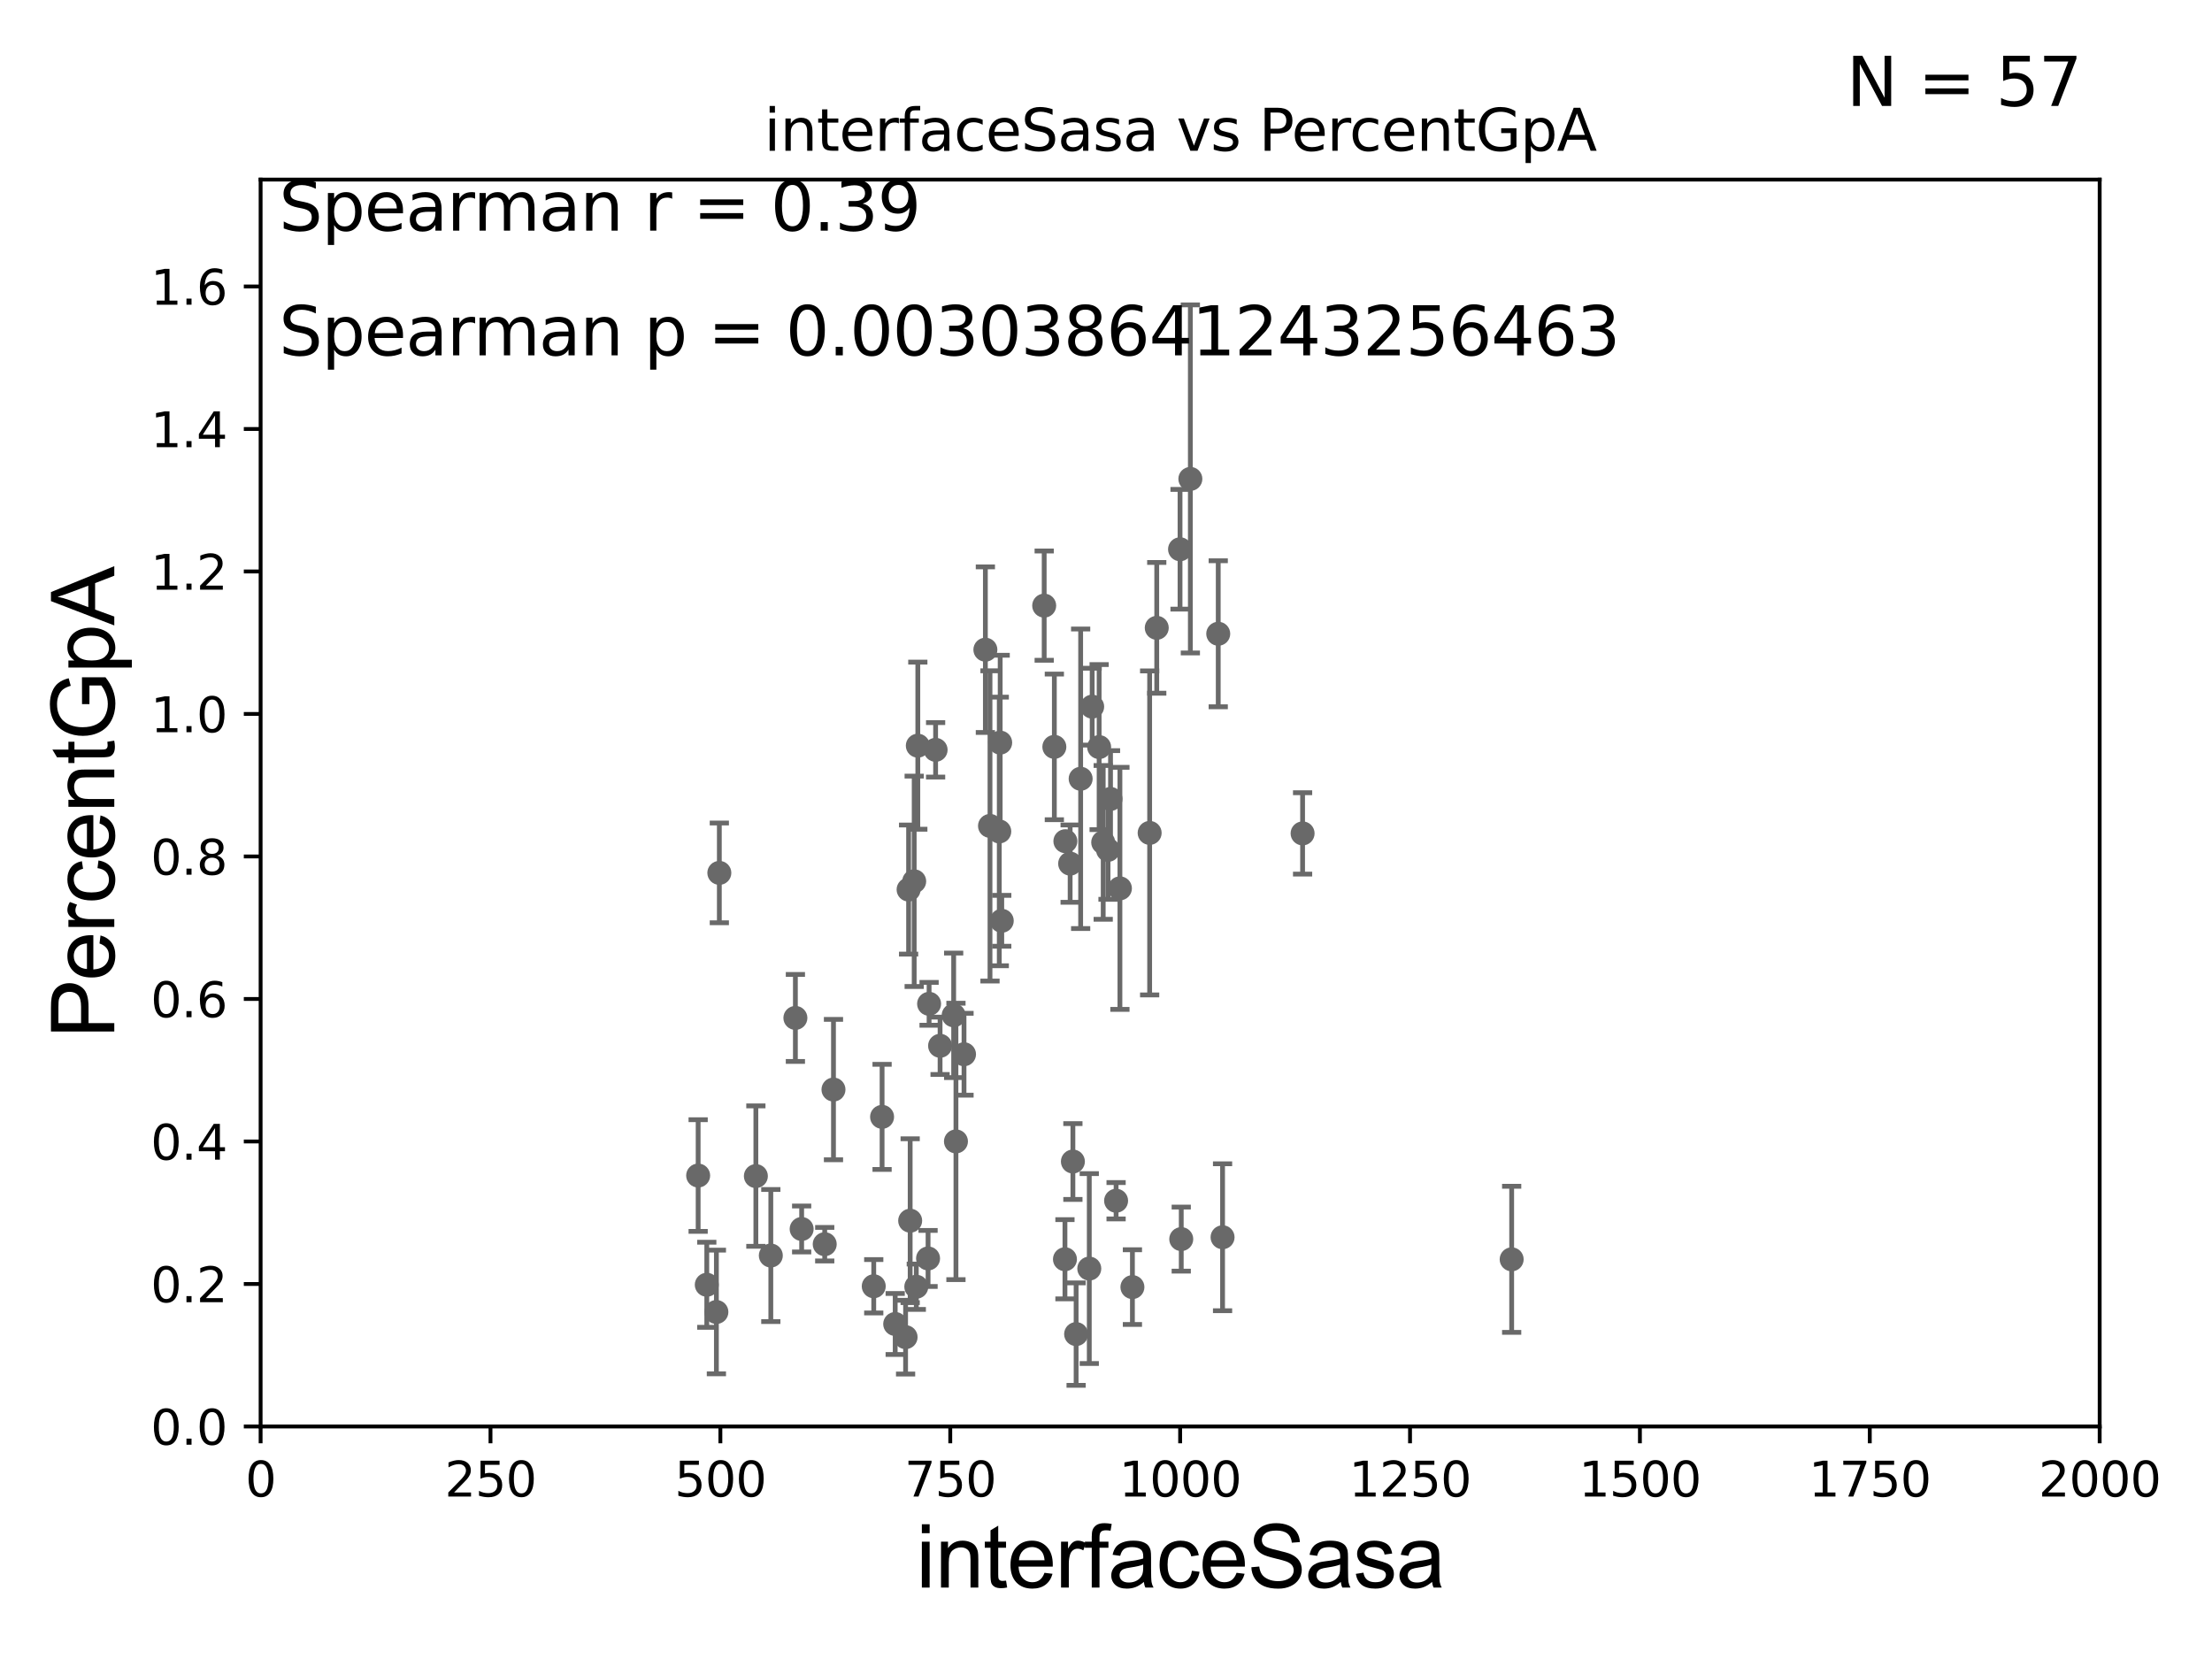 <?xml version="1.0" encoding="utf-8" standalone="no"?>
<!DOCTYPE svg PUBLIC "-//W3C//DTD SVG 1.1//EN"
  "http://www.w3.org/Graphics/SVG/1.1/DTD/svg11.dtd">
<svg xmlns:xlink="http://www.w3.org/1999/xlink" width="460.8pt" height="345.6pt" viewBox="0 0 460.8 345.6" xmlns="http://www.w3.org/2000/svg" version="1.1">
 <defs>
  <style type="text/css">*{stroke-linejoin: round; stroke-linecap: butt}</style>
 </defs>
 <g id="figure_1">
  <g id="patch_1">
   <path d="M 0 345.6 
L 460.8 345.6 
L 460.8 0 
L 0 0 
z
" style="fill: #ffffff"/>
  </g>
  <g id="axes_1">
   <g id="patch_2">
    <path d="M 54.29 297.16 
L 437.4 297.16 
L 437.4 37.411 
L 54.29 37.411 
z
" style="fill: #ffffff"/>
   </g>
   <g id="PathCollection_1">
    <defs>
     <path id="m3a589c5001" d="M 0 1.118 
C 0.297 1.118 0.581 1 0.791 0.791 
C 1 0.581 1.118 0.297 1.118 0 
C 1.118 -0.297 1 -0.581 0.791 -0.791 
C 0.581 -1 0.297 -1.118 0 -1.118 
C -0.297 -1.118 -0.581 -1 -0.791 -0.791 
C -1 -0.581 -1.118 -0.297 -1.118 0 
C -1.118 0.297 -1 0.581 -0.791 0.791 
C -0.581 1 -0.297 1.118 0 1.118 
z
" style="stroke: #696969"/>
    </defs>
    <g clip-path="url(#p19f9d5fcb1)">
     <use xlink:href="#m3a589c5001" x="253.781" y="132.023" style="fill: #696969; stroke: #696969"/>
     <use xlink:href="#m3a589c5001" x="165.695" y="212.051" style="fill: #696969; stroke: #696969"/>
     <use xlink:href="#m3a589c5001" x="205.272" y="135.341" style="fill: #696969; stroke: #696969"/>
     <use xlink:href="#m3a589c5001" x="193.332" y="262.158" style="fill: #696969; stroke: #696969"/>
     <use xlink:href="#m3a589c5001" x="191.198" y="155.338" style="fill: #696969; stroke: #696969"/>
     <use xlink:href="#m3a589c5001" x="171.805" y="259.187" style="fill: #696969; stroke: #696969"/>
     <use xlink:href="#m3a589c5001" x="190.882" y="268.053" style="fill: #696969; stroke: #696969"/>
     <use xlink:href="#m3a589c5001" x="193.547" y="209.115" style="fill: #696969; stroke: #696969"/>
     <use xlink:href="#m3a589c5001" x="182.017" y="267.951" style="fill: #696969; stroke: #696969"/>
     <use xlink:href="#m3a589c5001" x="231.342" y="166.435" style="fill: #696969; stroke: #696969"/>
     <use xlink:href="#m3a589c5001" x="186.486" y="275.812" style="fill: #696969; stroke: #696969"/>
     <use xlink:href="#m3a589c5001" x="189.604" y="254.293" style="fill: #696969; stroke: #696969"/>
     <use xlink:href="#m3a589c5001" x="149.851" y="181.837" style="fill: #696969; stroke: #696969"/>
     <use xlink:href="#m3a589c5001" x="166.999" y="256.02" style="fill: #696969; stroke: #696969"/>
     <use xlink:href="#m3a589c5001" x="149.238" y="273.313" style="fill: #696969; stroke: #696969"/>
     <use xlink:href="#m3a589c5001" x="147.236" y="267.64" style="fill: #696969; stroke: #696969"/>
     <use xlink:href="#m3a589c5001" x="157.462" y="245.001" style="fill: #696969; stroke: #696969"/>
     <use xlink:href="#m3a589c5001" x="160.576" y="261.55" style="fill: #696969; stroke: #696969"/>
     <use xlink:href="#m3a589c5001" x="145.438" y="244.886" style="fill: #696969; stroke: #696969"/>
     <use xlink:href="#m3a589c5001" x="200.822" y="219.62" style="fill: #696969; stroke: #696969"/>
     <use xlink:href="#m3a589c5001" x="226.917" y="264.268" style="fill: #696969; stroke: #696969"/>
     <use xlink:href="#m3a589c5001" x="189.277" y="185.313" style="fill: #696969; stroke: #696969"/>
     <use xlink:href="#m3a589c5001" x="199.142" y="237.778" style="fill: #696969; stroke: #696969"/>
     <use xlink:href="#m3a589c5001" x="208.356" y="154.7" style="fill: #696969; stroke: #696969"/>
     <use xlink:href="#m3a589c5001" x="246.075" y="258.126" style="fill: #696969; stroke: #696969"/>
     <use xlink:href="#m3a589c5001" x="254.683" y="257.742" style="fill: #696969; stroke: #696969"/>
     <use xlink:href="#m3a589c5001" x="229.818" y="175.487" style="fill: #696969; stroke: #696969"/>
     <use xlink:href="#m3a589c5001" x="271.354" y="173.614" style="fill: #696969; stroke: #696969"/>
     <use xlink:href="#m3a589c5001" x="188.651" y="278.551" style="fill: #696969; stroke: #696969"/>
     <use xlink:href="#m3a589c5001" x="232.503" y="250.135" style="fill: #696969; stroke: #696969"/>
     <use xlink:href="#m3a589c5001" x="228.971" y="155.633" style="fill: #696969; stroke: #696969"/>
     <use xlink:href="#m3a589c5001" x="225.119" y="162.23" style="fill: #696969; stroke: #696969"/>
     <use xlink:href="#m3a589c5001" x="247.973" y="99.765" style="fill: #696969; stroke: #696969"/>
     <use xlink:href="#m3a589c5001" x="240.972" y="130.79" style="fill: #696969; stroke: #696969"/>
     <use xlink:href="#m3a589c5001" x="198.665" y="211.513" style="fill: #696969; stroke: #696969"/>
     <use xlink:href="#m3a589c5001" x="233.3" y="185.062" style="fill: #696969; stroke: #696969"/>
     <use xlink:href="#m3a589c5001" x="227.519" y="147.21" style="fill: #696969; stroke: #696969"/>
     <use xlink:href="#m3a589c5001" x="219.64" y="155.588" style="fill: #696969; stroke: #696969"/>
     <use xlink:href="#m3a589c5001" x="245.824" y="114.422" style="fill: #696969; stroke: #696969"/>
     <use xlink:href="#m3a589c5001" x="208.168" y="173.206" style="fill: #696969; stroke: #696969"/>
     <use xlink:href="#m3a589c5001" x="195.836" y="217.86" style="fill: #696969; stroke: #696969"/>
     <use xlink:href="#m3a589c5001" x="221.939" y="175.238" style="fill: #696969; stroke: #696969"/>
     <use xlink:href="#m3a589c5001" x="194.905" y="156.205" style="fill: #696969; stroke: #696969"/>
     <use xlink:href="#m3a589c5001" x="217.524" y="126.165" style="fill: #696969; stroke: #696969"/>
     <use xlink:href="#m3a589c5001" x="224.176" y="277.915" style="fill: #696969; stroke: #696969"/>
     <use xlink:href="#m3a589c5001" x="206.235" y="172.053" style="fill: #696969; stroke: #696969"/>
     <use xlink:href="#m3a589c5001" x="208.683" y="191.818" style="fill: #696969; stroke: #696969"/>
     <use xlink:href="#m3a589c5001" x="239.493" y="173.512" style="fill: #696969; stroke: #696969"/>
     <use xlink:href="#m3a589c5001" x="222.929" y="179.908" style="fill: #696969; stroke: #696969"/>
     <use xlink:href="#m3a589c5001" x="190.443" y="183.593" style="fill: #696969; stroke: #696969"/>
     <use xlink:href="#m3a589c5001" x="230.821" y="177.045" style="fill: #696969; stroke: #696969"/>
     <use xlink:href="#m3a589c5001" x="223.504" y="241.967" style="fill: #696969; stroke: #696969"/>
     <use xlink:href="#m3a589c5001" x="183.754" y="232.664" style="fill: #696969; stroke: #696969"/>
     <use xlink:href="#m3a589c5001" x="221.849" y="262.321" style="fill: #696969; stroke: #696969"/>
     <use xlink:href="#m3a589c5001" x="173.629" y="226.974" style="fill: #696969; stroke: #696969"/>
     <use xlink:href="#m3a589c5001" x="235.903" y="268.127" style="fill: #696969; stroke: #696969"/>
     <use xlink:href="#m3a589c5001" x="314.908" y="262.342" style="fill: #696969; stroke: #696969"/>
    </g>
   </g>
   <g id="matplotlib.axis_1">
    <g id="xtick_1">
     <g id="line2d_1">
      <defs>
       <path id="m9b8d91c605" d="M 0 0 
L 0 3.5 
" style="stroke: #000000; stroke-width: 0.8"/>
      </defs>
      <g>
       <use xlink:href="#m9b8d91c605" x="54.29" y="297.16" style="stroke: #000000; stroke-width: 0.8"/>
      </g>
     </g>
     <g id="text_1">
      <!-- 0 -->
      <g transform="translate(51.109 311.758)scale(0.1 -0.1)">
       <defs>
        <path id="DejaVuSans-30" d="M 2034 4250 
Q 1547 4250 1301 3770 
Q 1056 3291 1056 2328 
Q 1056 1369 1301 889 
Q 1547 409 2034 409 
Q 2525 409 2770 889 
Q 3016 1369 3016 2328 
Q 3016 3291 2770 3770 
Q 2525 4250 2034 4250 
z
M 2034 4750 
Q 2819 4750 3233 4129 
Q 3647 3509 3647 2328 
Q 3647 1150 3233 529 
Q 2819 -91 2034 -91 
Q 1250 -91 836 529 
Q 422 1150 422 2328 
Q 422 3509 836 4129 
Q 1250 4750 2034 4750 
z
" transform="scale(0.016)"/>
       </defs>
       <use xlink:href="#DejaVuSans-30"/>
      </g>
     </g>
    </g>
    <g id="xtick_2">
     <g id="line2d_2">
      <g>
       <use xlink:href="#m9b8d91c605" x="102.179" y="297.16" style="stroke: #000000; stroke-width: 0.8"/>
      </g>
     </g>
     <g id="text_2">
      <!-- 250 -->
      <g transform="translate(92.635 311.758)scale(0.1 -0.1)">
       <defs>
        <path id="DejaVuSans-32" d="M 1228 531 
L 3431 531 
L 3431 0 
L 469 0 
L 469 531 
Q 828 903 1448 1529 
Q 2069 2156 2228 2338 
Q 2531 2678 2651 2914 
Q 2772 3150 2772 3378 
Q 2772 3750 2511 3984 
Q 2250 4219 1831 4219 
Q 1534 4219 1204 4116 
Q 875 4013 500 3803 
L 500 4441 
Q 881 4594 1212 4672 
Q 1544 4750 1819 4750 
Q 2544 4750 2975 4387 
Q 3406 4025 3406 3419 
Q 3406 3131 3298 2873 
Q 3191 2616 2906 2266 
Q 2828 2175 2409 1742 
Q 1991 1309 1228 531 
z
" transform="scale(0.016)"/>
        <path id="DejaVuSans-35" d="M 691 4666 
L 3169 4666 
L 3169 4134 
L 1269 4134 
L 1269 2991 
Q 1406 3038 1543 3061 
Q 1681 3084 1819 3084 
Q 2600 3084 3056 2656 
Q 3513 2228 3513 1497 
Q 3513 744 3044 326 
Q 2575 -91 1722 -91 
Q 1428 -91 1123 -41 
Q 819 9 494 109 
L 494 744 
Q 775 591 1075 516 
Q 1375 441 1709 441 
Q 2250 441 2565 725 
Q 2881 1009 2881 1497 
Q 2881 1984 2565 2268 
Q 2250 2553 1709 2553 
Q 1456 2553 1204 2497 
Q 953 2441 691 2322 
L 691 4666 
z
" transform="scale(0.016)"/>
       </defs>
       <use xlink:href="#DejaVuSans-32"/>
       <use xlink:href="#DejaVuSans-35" x="63.623"/>
       <use xlink:href="#DejaVuSans-30" x="127.246"/>
      </g>
     </g>
    </g>
    <g id="xtick_3">
     <g id="line2d_3">
      <g>
       <use xlink:href="#m9b8d91c605" x="150.067" y="297.16" style="stroke: #000000; stroke-width: 0.8"/>
      </g>
     </g>
     <g id="text_3">
      <!-- 500 -->
      <g transform="translate(140.524 311.758)scale(0.1 -0.1)">
       <use xlink:href="#DejaVuSans-35"/>
       <use xlink:href="#DejaVuSans-30" x="63.623"/>
       <use xlink:href="#DejaVuSans-30" x="127.246"/>
      </g>
     </g>
    </g>
    <g id="xtick_4">
     <g id="line2d_4">
      <g>
       <use xlink:href="#m9b8d91c605" x="197.956" y="297.16" style="stroke: #000000; stroke-width: 0.8"/>
      </g>
     </g>
     <g id="text_4">
      <!-- 750 -->
      <g transform="translate(188.412 311.758)scale(0.1 -0.1)">
       <defs>
        <path id="DejaVuSans-37" d="M 525 4666 
L 3525 4666 
L 3525 4397 
L 1831 0 
L 1172 0 
L 2766 4134 
L 525 4134 
L 525 4666 
z
" transform="scale(0.016)"/>
       </defs>
       <use xlink:href="#DejaVuSans-37"/>
       <use xlink:href="#DejaVuSans-35" x="63.623"/>
       <use xlink:href="#DejaVuSans-30" x="127.246"/>
      </g>
     </g>
    </g>
    <g id="xtick_5">
     <g id="line2d_5">
      <g>
       <use xlink:href="#m9b8d91c605" x="245.845" y="297.16" style="stroke: #000000; stroke-width: 0.8"/>
      </g>
     </g>
     <g id="text_5">
      <!-- 1000 -->
      <g transform="translate(233.12 311.758)scale(0.1 -0.1)">
       <defs>
        <path id="DejaVuSans-31" d="M 794 531 
L 1825 531 
L 1825 4091 
L 703 3866 
L 703 4441 
L 1819 4666 
L 2450 4666 
L 2450 531 
L 3481 531 
L 3481 0 
L 794 0 
L 794 531 
z
" transform="scale(0.016)"/>
       </defs>
       <use xlink:href="#DejaVuSans-31"/>
       <use xlink:href="#DejaVuSans-30" x="63.623"/>
       <use xlink:href="#DejaVuSans-30" x="127.246"/>
       <use xlink:href="#DejaVuSans-30" x="190.869"/>
      </g>
     </g>
    </g>
    <g id="xtick_6">
     <g id="line2d_6">
      <g>
       <use xlink:href="#m9b8d91c605" x="293.734" y="297.16" style="stroke: #000000; stroke-width: 0.8"/>
      </g>
     </g>
     <g id="text_6">
      <!-- 1250 -->
      <g transform="translate(281.009 311.758)scale(0.1 -0.1)">
       <use xlink:href="#DejaVuSans-31"/>
       <use xlink:href="#DejaVuSans-32" x="63.623"/>
       <use xlink:href="#DejaVuSans-35" x="127.246"/>
       <use xlink:href="#DejaVuSans-30" x="190.869"/>
      </g>
     </g>
    </g>
    <g id="xtick_7">
     <g id="line2d_7">
      <g>
       <use xlink:href="#m9b8d91c605" x="341.623" y="297.16" style="stroke: #000000; stroke-width: 0.8"/>
      </g>
     </g>
     <g id="text_7">
      <!-- 1500 -->
      <g transform="translate(328.897 311.758)scale(0.1 -0.1)">
       <use xlink:href="#DejaVuSans-31"/>
       <use xlink:href="#DejaVuSans-35" x="63.623"/>
       <use xlink:href="#DejaVuSans-30" x="127.246"/>
       <use xlink:href="#DejaVuSans-30" x="190.869"/>
      </g>
     </g>
    </g>
    <g id="xtick_8">
     <g id="line2d_8">
      <g>
       <use xlink:href="#m9b8d91c605" x="389.511" y="297.16" style="stroke: #000000; stroke-width: 0.8"/>
      </g>
     </g>
     <g id="text_8">
      <!-- 1750 -->
      <g transform="translate(376.786 311.758)scale(0.1 -0.1)">
       <use xlink:href="#DejaVuSans-31"/>
       <use xlink:href="#DejaVuSans-37" x="63.623"/>
       <use xlink:href="#DejaVuSans-35" x="127.246"/>
       <use xlink:href="#DejaVuSans-30" x="190.869"/>
      </g>
     </g>
    </g>
    <g id="xtick_9">
     <g id="line2d_9">
      <g>
       <use xlink:href="#m9b8d91c605" x="437.4" y="297.16" style="stroke: #000000; stroke-width: 0.8"/>
      </g>
     </g>
     <g id="text_9">
      <!-- 2000 -->
      <g transform="translate(424.675 311.758)scale(0.1 -0.1)">
       <use xlink:href="#DejaVuSans-32"/>
       <use xlink:href="#DejaVuSans-30" x="63.623"/>
       <use xlink:href="#DejaVuSans-30" x="127.246"/>
       <use xlink:href="#DejaVuSans-30" x="190.869"/>
      </g>
     </g>
    </g>
    <g id="text_10">
     <!-- interfaceSasa -->
     <g transform="translate(190.816 330.722)scale(0.18 -0.18)">
      <defs>
       <path id="ArialMT-69" d="M 425 3934 
L 425 4581 
L 988 4581 
L 988 3934 
L 425 3934 
z
M 425 0 
L 425 3319 
L 988 3319 
L 988 0 
L 425 0 
z
" transform="scale(0.016)"/>
       <path id="ArialMT-6e" d="M 422 0 
L 422 3319 
L 928 3319 
L 928 2847 
Q 1294 3394 1984 3394 
Q 2284 3394 2536 3286 
Q 2788 3178 2913 3003 
Q 3038 2828 3088 2588 
Q 3119 2431 3119 2041 
L 3119 0 
L 2556 0 
L 2556 2019 
Q 2556 2363 2490 2533 
Q 2425 2703 2258 2804 
Q 2091 2906 1866 2906 
Q 1506 2906 1245 2678 
Q 984 2450 984 1813 
L 984 0 
L 422 0 
z
" transform="scale(0.016)"/>
       <path id="ArialMT-74" d="M 1650 503 
L 1731 6 
Q 1494 -44 1306 -44 
Q 1000 -44 831 53 
Q 663 150 594 308 
Q 525 466 525 972 
L 525 2881 
L 113 2881 
L 113 3319 
L 525 3319 
L 525 4141 
L 1084 4478 
L 1084 3319 
L 1650 3319 
L 1650 2881 
L 1084 2881 
L 1084 941 
Q 1084 700 1114 631 
Q 1144 563 1211 522 
Q 1278 481 1403 481 
Q 1497 481 1650 503 
z
" transform="scale(0.016)"/>
       <path id="ArialMT-65" d="M 2694 1069 
L 3275 997 
Q 3138 488 2766 206 
Q 2394 -75 1816 -75 
Q 1088 -75 661 373 
Q 234 822 234 1631 
Q 234 2469 665 2931 
Q 1097 3394 1784 3394 
Q 2450 3394 2872 2941 
Q 3294 2488 3294 1666 
Q 3294 1616 3291 1516 
L 816 1516 
Q 847 969 1125 678 
Q 1403 388 1819 388 
Q 2128 388 2347 550 
Q 2566 713 2694 1069 
z
M 847 1978 
L 2700 1978 
Q 2663 2397 2488 2606 
Q 2219 2931 1791 2931 
Q 1403 2931 1139 2672 
Q 875 2413 847 1978 
z
" transform="scale(0.016)"/>
       <path id="ArialMT-72" d="M 416 0 
L 416 3319 
L 922 3319 
L 922 2816 
Q 1116 3169 1280 3281 
Q 1444 3394 1641 3394 
Q 1925 3394 2219 3213 
L 2025 2691 
Q 1819 2813 1613 2813 
Q 1428 2813 1281 2702 
Q 1134 2591 1072 2394 
Q 978 2094 978 1738 
L 978 0 
L 416 0 
z
" transform="scale(0.016)"/>
       <path id="ArialMT-66" d="M 556 0 
L 556 2881 
L 59 2881 
L 59 3319 
L 556 3319 
L 556 3672 
Q 556 4006 616 4169 
Q 697 4388 901 4523 
Q 1106 4659 1475 4659 
Q 1713 4659 2000 4603 
L 1916 4113 
Q 1741 4144 1584 4144 
Q 1328 4144 1222 4034 
Q 1116 3925 1116 3625 
L 1116 3319 
L 1763 3319 
L 1763 2881 
L 1116 2881 
L 1116 0 
L 556 0 
z
" transform="scale(0.016)"/>
       <path id="ArialMT-61" d="M 2588 409 
Q 2275 144 1986 34 
Q 1697 -75 1366 -75 
Q 819 -75 525 192 
Q 231 459 231 875 
Q 231 1119 342 1320 
Q 453 1522 633 1644 
Q 813 1766 1038 1828 
Q 1203 1872 1538 1913 
Q 2219 1994 2541 2106 
Q 2544 2222 2544 2253 
Q 2544 2597 2384 2738 
Q 2169 2928 1744 2928 
Q 1347 2928 1158 2789 
Q 969 2650 878 2297 
L 328 2372 
Q 403 2725 575 2942 
Q 747 3159 1072 3276 
Q 1397 3394 1825 3394 
Q 2250 3394 2515 3294 
Q 2781 3194 2906 3042 
Q 3031 2891 3081 2659 
Q 3109 2516 3109 2141 
L 3109 1391 
Q 3109 606 3145 398 
Q 3181 191 3288 0 
L 2700 0 
Q 2613 175 2588 409 
z
M 2541 1666 
Q 2234 1541 1622 1453 
Q 1275 1403 1131 1340 
Q 988 1278 909 1158 
Q 831 1038 831 891 
Q 831 666 1001 516 
Q 1172 366 1500 366 
Q 1825 366 2078 508 
Q 2331 650 2450 897 
Q 2541 1088 2541 1459 
L 2541 1666 
z
" transform="scale(0.016)"/>
       <path id="ArialMT-63" d="M 2588 1216 
L 3141 1144 
Q 3050 572 2676 248 
Q 2303 -75 1759 -75 
Q 1078 -75 664 370 
Q 250 816 250 1647 
Q 250 2184 428 2587 
Q 606 2991 970 3192 
Q 1334 3394 1763 3394 
Q 2303 3394 2647 3120 
Q 2991 2847 3088 2344 
L 2541 2259 
Q 2463 2594 2264 2762 
Q 2066 2931 1784 2931 
Q 1359 2931 1093 2626 
Q 828 2322 828 1663 
Q 828 994 1084 691 
Q 1341 388 1753 388 
Q 2084 388 2306 591 
Q 2528 794 2588 1216 
z
" transform="scale(0.016)"/>
       <path id="ArialMT-53" d="M 288 1472 
L 859 1522 
Q 900 1178 1048 958 
Q 1197 738 1509 602 
Q 1822 466 2213 466 
Q 2559 466 2825 569 
Q 3091 672 3220 851 
Q 3350 1031 3350 1244 
Q 3350 1459 3225 1620 
Q 3100 1781 2813 1891 
Q 2628 1963 1997 2114 
Q 1366 2266 1113 2400 
Q 784 2572 623 2826 
Q 463 3081 463 3397 
Q 463 3744 659 4045 
Q 856 4347 1234 4503 
Q 1613 4659 2075 4659 
Q 2584 4659 2973 4495 
Q 3363 4331 3572 4012 
Q 3781 3694 3797 3291 
L 3216 3247 
Q 3169 3681 2898 3903 
Q 2628 4125 2100 4125 
Q 1550 4125 1298 3923 
Q 1047 3722 1047 3438 
Q 1047 3191 1225 3031 
Q 1400 2872 2139 2705 
Q 2878 2538 3153 2413 
Q 3553 2228 3743 1945 
Q 3934 1663 3934 1294 
Q 3934 928 3725 604 
Q 3516 281 3123 101 
Q 2731 -78 2241 -78 
Q 1619 -78 1198 103 
Q 778 284 539 648 
Q 300 1013 288 1472 
z
" transform="scale(0.016)"/>
       <path id="ArialMT-73" d="M 197 991 
L 753 1078 
Q 800 744 1014 566 
Q 1228 388 1613 388 
Q 2000 388 2187 545 
Q 2375 703 2375 916 
Q 2375 1106 2209 1216 
Q 2094 1291 1634 1406 
Q 1016 1563 777 1677 
Q 538 1791 414 1992 
Q 291 2194 291 2438 
Q 291 2659 392 2848 
Q 494 3038 669 3163 
Q 800 3259 1026 3326 
Q 1253 3394 1513 3394 
Q 1903 3394 2198 3281 
Q 2494 3169 2634 2976 
Q 2775 2784 2828 2463 
L 2278 2388 
Q 2241 2644 2061 2787 
Q 1881 2931 1553 2931 
Q 1166 2931 1000 2803 
Q 834 2675 834 2503 
Q 834 2394 903 2306 
Q 972 2216 1119 2156 
Q 1203 2125 1616 2013 
Q 2213 1853 2448 1751 
Q 2684 1650 2818 1456 
Q 2953 1263 2953 975 
Q 2953 694 2789 445 
Q 2625 197 2315 61 
Q 2006 -75 1616 -75 
Q 969 -75 630 194 
Q 291 463 197 991 
z
" transform="scale(0.016)"/>
      </defs>
      <use xlink:href="#ArialMT-69"/>
      <use xlink:href="#ArialMT-6e" x="22.217"/>
      <use xlink:href="#ArialMT-74" x="77.832"/>
      <use xlink:href="#ArialMT-65" x="105.615"/>
      <use xlink:href="#ArialMT-72" x="161.23"/>
      <use xlink:href="#ArialMT-66" x="194.531"/>
      <use xlink:href="#ArialMT-61" x="222.314"/>
      <use xlink:href="#ArialMT-63" x="277.93"/>
      <use xlink:href="#ArialMT-65" x="327.93"/>
      <use xlink:href="#ArialMT-53" x="383.545"/>
      <use xlink:href="#ArialMT-61" x="450.244"/>
      <use xlink:href="#ArialMT-73" x="505.859"/>
      <use xlink:href="#ArialMT-61" x="555.859"/>
     </g>
    </g>
   </g>
   <g id="matplotlib.axis_2">
    <g id="ytick_1">
     <g id="line2d_10">
      <defs>
       <path id="m90dfa5dc9b" d="M 0 0 
L -3.5 0 
" style="stroke: #000000; stroke-width: 0.8"/>
      </defs>
      <g>
       <use xlink:href="#m90dfa5dc9b" x="54.29" y="297.16" style="stroke: #000000; stroke-width: 0.8"/>
      </g>
     </g>
     <g id="text_11">
      <!-- 0.0 -->
      <g transform="translate(31.387 300.959)scale(0.1 -0.1)">
       <defs>
        <path id="DejaVuSans-2e" d="M 684 794 
L 1344 794 
L 1344 0 
L 684 0 
L 684 794 
z
" transform="scale(0.016)"/>
       </defs>
       <use xlink:href="#DejaVuSans-30"/>
       <use xlink:href="#DejaVuSans-2e" x="63.623"/>
       <use xlink:href="#DejaVuSans-30" x="95.41"/>
      </g>
     </g>
    </g>
    <g id="ytick_2">
     <g id="line2d_11">
      <g>
       <use xlink:href="#m90dfa5dc9b" x="54.29" y="267.474" style="stroke: #000000; stroke-width: 0.8"/>
      </g>
     </g>
     <g id="text_12">
      <!-- 0.2 -->
      <g transform="translate(31.387 271.274)scale(0.1 -0.1)">
       <use xlink:href="#DejaVuSans-30"/>
       <use xlink:href="#DejaVuSans-2e" x="63.623"/>
       <use xlink:href="#DejaVuSans-32" x="95.41"/>
      </g>
     </g>
    </g>
    <g id="ytick_3">
     <g id="line2d_12">
      <g>
       <use xlink:href="#m90dfa5dc9b" x="54.29" y="237.789" style="stroke: #000000; stroke-width: 0.8"/>
      </g>
     </g>
     <g id="text_13">
      <!-- 0.4 -->
      <g transform="translate(31.387 241.588)scale(0.1 -0.1)">
       <defs>
        <path id="DejaVuSans-34" d="M 2419 4116 
L 825 1625 
L 2419 1625 
L 2419 4116 
z
M 2253 4666 
L 3047 4666 
L 3047 1625 
L 3713 1625 
L 3713 1100 
L 3047 1100 
L 3047 0 
L 2419 0 
L 2419 1100 
L 313 1100 
L 313 1709 
L 2253 4666 
z
" transform="scale(0.016)"/>
       </defs>
       <use xlink:href="#DejaVuSans-30"/>
       <use xlink:href="#DejaVuSans-2e" x="63.623"/>
       <use xlink:href="#DejaVuSans-34" x="95.41"/>
      </g>
     </g>
    </g>
    <g id="ytick_4">
     <g id="line2d_13">
      <g>
       <use xlink:href="#m90dfa5dc9b" x="54.29" y="208.103" style="stroke: #000000; stroke-width: 0.8"/>
      </g>
     </g>
     <g id="text_14">
      <!-- 0.6 -->
      <g transform="translate(31.387 211.902)scale(0.1 -0.1)">
       <defs>
        <path id="DejaVuSans-36" d="M 2113 2584 
Q 1688 2584 1439 2293 
Q 1191 2003 1191 1497 
Q 1191 994 1439 701 
Q 1688 409 2113 409 
Q 2538 409 2786 701 
Q 3034 994 3034 1497 
Q 3034 2003 2786 2293 
Q 2538 2584 2113 2584 
z
M 3366 4563 
L 3366 3988 
Q 3128 4100 2886 4159 
Q 2644 4219 2406 4219 
Q 1781 4219 1451 3797 
Q 1122 3375 1075 2522 
Q 1259 2794 1537 2939 
Q 1816 3084 2150 3084 
Q 2853 3084 3261 2657 
Q 3669 2231 3669 1497 
Q 3669 778 3244 343 
Q 2819 -91 2113 -91 
Q 1303 -91 875 529 
Q 447 1150 447 2328 
Q 447 3434 972 4092 
Q 1497 4750 2381 4750 
Q 2619 4750 2861 4703 
Q 3103 4656 3366 4563 
z
" transform="scale(0.016)"/>
       </defs>
       <use xlink:href="#DejaVuSans-30"/>
       <use xlink:href="#DejaVuSans-2e" x="63.623"/>
       <use xlink:href="#DejaVuSans-36" x="95.41"/>
      </g>
     </g>
    </g>
    <g id="ytick_5">
     <g id="line2d_14">
      <g>
       <use xlink:href="#m90dfa5dc9b" x="54.29" y="178.418" style="stroke: #000000; stroke-width: 0.8"/>
      </g>
     </g>
     <g id="text_15">
      <!-- 0.8 -->
      <g transform="translate(31.387 182.217)scale(0.1 -0.1)">
       <defs>
        <path id="DejaVuSans-38" d="M 2034 2216 
Q 1584 2216 1326 1975 
Q 1069 1734 1069 1313 
Q 1069 891 1326 650 
Q 1584 409 2034 409 
Q 2484 409 2743 651 
Q 3003 894 3003 1313 
Q 3003 1734 2745 1975 
Q 2488 2216 2034 2216 
z
M 1403 2484 
Q 997 2584 770 2862 
Q 544 3141 544 3541 
Q 544 4100 942 4425 
Q 1341 4750 2034 4750 
Q 2731 4750 3128 4425 
Q 3525 4100 3525 3541 
Q 3525 3141 3298 2862 
Q 3072 2584 2669 2484 
Q 3125 2378 3379 2068 
Q 3634 1759 3634 1313 
Q 3634 634 3220 271 
Q 2806 -91 2034 -91 
Q 1263 -91 848 271 
Q 434 634 434 1313 
Q 434 1759 690 2068 
Q 947 2378 1403 2484 
z
M 1172 3481 
Q 1172 3119 1398 2916 
Q 1625 2713 2034 2713 
Q 2441 2713 2670 2916 
Q 2900 3119 2900 3481 
Q 2900 3844 2670 4047 
Q 2441 4250 2034 4250 
Q 1625 4250 1398 4047 
Q 1172 3844 1172 3481 
z
" transform="scale(0.016)"/>
       </defs>
       <use xlink:href="#DejaVuSans-30"/>
       <use xlink:href="#DejaVuSans-2e" x="63.623"/>
       <use xlink:href="#DejaVuSans-38" x="95.41"/>
      </g>
     </g>
    </g>
    <g id="ytick_6">
     <g id="line2d_15">
      <g>
       <use xlink:href="#m90dfa5dc9b" x="54.29" y="148.732" style="stroke: #000000; stroke-width: 0.8"/>
      </g>
     </g>
     <g id="text_16">
      <!-- 1.0 -->
      <g transform="translate(31.387 152.531)scale(0.1 -0.1)">
       <use xlink:href="#DejaVuSans-31"/>
       <use xlink:href="#DejaVuSans-2e" x="63.623"/>
       <use xlink:href="#DejaVuSans-30" x="95.41"/>
      </g>
     </g>
    </g>
    <g id="ytick_7">
     <g id="line2d_16">
      <g>
       <use xlink:href="#m90dfa5dc9b" x="54.29" y="119.047" style="stroke: #000000; stroke-width: 0.8"/>
      </g>
     </g>
     <g id="text_17">
      <!-- 1.2 -->
      <g transform="translate(31.387 122.846)scale(0.1 -0.1)">
       <use xlink:href="#DejaVuSans-31"/>
       <use xlink:href="#DejaVuSans-2e" x="63.623"/>
       <use xlink:href="#DejaVuSans-32" x="95.41"/>
      </g>
     </g>
    </g>
    <g id="ytick_8">
     <g id="line2d_17">
      <g>
       <use xlink:href="#m90dfa5dc9b" x="54.29" y="89.361" style="stroke: #000000; stroke-width: 0.8"/>
      </g>
     </g>
     <g id="text_18">
      <!-- 1.4 -->
      <g transform="translate(31.387 93.16)scale(0.1 -0.1)">
       <use xlink:href="#DejaVuSans-31"/>
       <use xlink:href="#DejaVuSans-2e" x="63.623"/>
       <use xlink:href="#DejaVuSans-34" x="95.41"/>
      </g>
     </g>
    </g>
    <g id="ytick_9">
     <g id="line2d_18">
      <g>
       <use xlink:href="#m90dfa5dc9b" x="54.29" y="59.675" style="stroke: #000000; stroke-width: 0.8"/>
      </g>
     </g>
     <g id="text_19">
      <!-- 1.6 -->
      <g transform="translate(31.387 63.475)scale(0.1 -0.1)">
       <use xlink:href="#DejaVuSans-31"/>
       <use xlink:href="#DejaVuSans-2e" x="63.623"/>
       <use xlink:href="#DejaVuSans-36" x="95.41"/>
      </g>
     </g>
    </g>
    <g id="text_20">
     <!-- PercentGpA -->
     <g transform="translate(23.809 216.309)rotate(-90)scale(0.18 -0.18)">
      <defs>
       <path id="ArialMT-50" d="M 494 0 
L 494 4581 
L 2222 4581 
Q 2678 4581 2919 4538 
Q 3256 4481 3484 4323 
Q 3713 4166 3852 3881 
Q 3991 3597 3991 3256 
Q 3991 2672 3619 2267 
Q 3247 1863 2275 1863 
L 1100 1863 
L 1100 0 
L 494 0 
z
M 1100 2403 
L 2284 2403 
Q 2872 2403 3119 2622 
Q 3366 2841 3366 3238 
Q 3366 3525 3220 3729 
Q 3075 3934 2838 4000 
Q 2684 4041 2272 4041 
L 1100 4041 
L 1100 2403 
z
" transform="scale(0.016)"/>
       <path id="ArialMT-47" d="M 2638 1797 
L 2638 2334 
L 4578 2338 
L 4578 638 
Q 4131 281 3656 101 
Q 3181 -78 2681 -78 
Q 2006 -78 1454 211 
Q 903 500 622 1047 
Q 341 1594 341 2269 
Q 341 2938 620 3517 
Q 900 4097 1425 4378 
Q 1950 4659 2634 4659 
Q 3131 4659 3532 4498 
Q 3934 4338 4162 4050 
Q 4391 3763 4509 3300 
L 3963 3150 
Q 3859 3500 3706 3700 
Q 3553 3900 3268 4020 
Q 2984 4141 2638 4141 
Q 2222 4141 1919 4014 
Q 1616 3888 1430 3681 
Q 1244 3475 1141 3228 
Q 966 2803 966 2306 
Q 966 1694 1177 1281 
Q 1388 869 1791 669 
Q 2194 469 2647 469 
Q 3041 469 3416 620 
Q 3791 772 3984 944 
L 3984 1797 
L 2638 1797 
z
" transform="scale(0.016)"/>
       <path id="ArialMT-70" d="M 422 -1272 
L 422 3319 
L 934 3319 
L 934 2888 
Q 1116 3141 1344 3267 
Q 1572 3394 1897 3394 
Q 2322 3394 2647 3175 
Q 2972 2956 3137 2557 
Q 3303 2159 3303 1684 
Q 3303 1175 3120 767 
Q 2938 359 2589 142 
Q 2241 -75 1856 -75 
Q 1575 -75 1351 44 
Q 1128 163 984 344 
L 984 -1272 
L 422 -1272 
z
M 931 1641 
Q 931 1000 1190 694 
Q 1450 388 1819 388 
Q 2194 388 2461 705 
Q 2728 1022 2728 1688 
Q 2728 2322 2467 2637 
Q 2206 2953 1844 2953 
Q 1484 2953 1207 2617 
Q 931 2281 931 1641 
z
" transform="scale(0.016)"/>
       <path id="ArialMT-41" d="M -9 0 
L 1750 4581 
L 2403 4581 
L 4278 0 
L 3588 0 
L 3053 1388 
L 1138 1388 
L 634 0 
L -9 0 
z
M 1313 1881 
L 2866 1881 
L 2388 3150 
Q 2169 3728 2063 4100 
Q 1975 3659 1816 3225 
L 1313 1881 
z
" transform="scale(0.016)"/>
      </defs>
      <use xlink:href="#ArialMT-50"/>
      <use xlink:href="#ArialMT-65" x="66.699"/>
      <use xlink:href="#ArialMT-72" x="122.314"/>
      <use xlink:href="#ArialMT-63" x="155.615"/>
      <use xlink:href="#ArialMT-65" x="205.615"/>
      <use xlink:href="#ArialMT-6e" x="261.23"/>
      <use xlink:href="#ArialMT-74" x="316.846"/>
      <use xlink:href="#ArialMT-47" x="344.629"/>
      <use xlink:href="#ArialMT-70" x="422.412"/>
      <use xlink:href="#ArialMT-41" x="478.027"/>
     </g>
    </g>
   </g>
   <g id="LineCollection_1">
    <path d="M 253.781 147.234 
L 253.781 116.812 
" clip-path="url(#p19f9d5fcb1)" style="fill: none; stroke: #696969"/>
    <path d="M 165.695 221.113 
L 165.695 202.988 
" clip-path="url(#p19f9d5fcb1)" style="fill: none; stroke: #696969"/>
    <path d="M 205.272 152.589 
L 205.272 118.093 
" clip-path="url(#p19f9d5fcb1)" style="fill: none; stroke: #696969"/>
    <path d="M 193.332 267.999 
L 193.332 256.318 
" clip-path="url(#p19f9d5fcb1)" style="fill: none; stroke: #696969"/>
    <path d="M 191.198 172.743 
L 191.198 137.932 
" clip-path="url(#p19f9d5fcb1)" style="fill: none; stroke: #696969"/>
    <path d="M 171.805 262.68 
L 171.805 255.694 
" clip-path="url(#p19f9d5fcb1)" style="fill: none; stroke: #696969"/>
    <path d="M 190.882 272.778 
L 190.882 263.328 
" clip-path="url(#p19f9d5fcb1)" style="fill: none; stroke: #696969"/>
    <path d="M 193.547 213.579 
L 193.547 204.65 
" clip-path="url(#p19f9d5fcb1)" style="fill: none; stroke: #696969"/>
    <path d="M 182.017 273.513 
L 182.017 262.389 
" clip-path="url(#p19f9d5fcb1)" style="fill: none; stroke: #696969"/>
    <path d="M 231.342 176.498 
L 231.342 156.372 
" clip-path="url(#p19f9d5fcb1)" style="fill: none; stroke: #696969"/>
    <path d="M 186.486 282.163 
L 186.486 269.461 
" clip-path="url(#p19f9d5fcb1)" style="fill: none; stroke: #696969"/>
    <path d="M 189.604 271.362 
L 189.604 237.224 
" clip-path="url(#p19f9d5fcb1)" style="fill: none; stroke: #696969"/>
    <path d="M 149.851 192.225 
L 149.851 171.449 
" clip-path="url(#p19f9d5fcb1)" style="fill: none; stroke: #696969"/>
    <path d="M 166.999 260.805 
L 166.999 251.235 
" clip-path="url(#p19f9d5fcb1)" style="fill: none; stroke: #696969"/>
    <path d="M 149.238 286.196 
L 149.238 260.429 
" clip-path="url(#p19f9d5fcb1)" style="fill: none; stroke: #696969"/>
    <path d="M 147.236 276.504 
L 147.236 258.776 
" clip-path="url(#p19f9d5fcb1)" style="fill: none; stroke: #696969"/>
    <path d="M 157.462 259.627 
L 157.462 230.376 
" clip-path="url(#p19f9d5fcb1)" style="fill: none; stroke: #696969"/>
    <path d="M 160.576 275.307 
L 160.576 247.794 
" clip-path="url(#p19f9d5fcb1)" style="fill: none; stroke: #696969"/>
    <path d="M 145.438 256.515 
L 145.438 233.256 
" clip-path="url(#p19f9d5fcb1)" style="fill: none; stroke: #696969"/>
    <path d="M 200.822 228.148 
L 200.822 211.092 
" clip-path="url(#p19f9d5fcb1)" style="fill: none; stroke: #696969"/>
    <path d="M 226.917 284.047 
L 226.917 244.489 
" clip-path="url(#p19f9d5fcb1)" style="fill: none; stroke: #696969"/>
    <path d="M 189.277 198.757 
L 189.277 171.87 
" clip-path="url(#p19f9d5fcb1)" style="fill: none; stroke: #696969"/>
    <path d="M 199.142 266.57 
L 199.142 208.986 
" clip-path="url(#p19f9d5fcb1)" style="fill: none; stroke: #696969"/>
    <path d="M 208.356 172.9 
L 208.356 136.499 
" clip-path="url(#p19f9d5fcb1)" style="fill: none; stroke: #696969"/>
    <path d="M 246.075 264.802 
L 246.075 251.451 
" clip-path="url(#p19f9d5fcb1)" style="fill: none; stroke: #696969"/>
    <path d="M 254.683 273.046 
L 254.683 242.438 
" clip-path="url(#p19f9d5fcb1)" style="fill: none; stroke: #696969"/>
    <path d="M 229.818 191.506 
L 229.818 159.469 
" clip-path="url(#p19f9d5fcb1)" style="fill: none; stroke: #696969"/>
    <path d="M 271.354 182.09 
L 271.354 165.137 
" clip-path="url(#p19f9d5fcb1)" style="fill: none; stroke: #696969"/>
    <path d="M 188.651 286.235 
L 188.651 270.867 
" clip-path="url(#p19f9d5fcb1)" style="fill: none; stroke: #696969"/>
    <path d="M 232.503 253.922 
L 232.503 246.348 
" clip-path="url(#p19f9d5fcb1)" style="fill: none; stroke: #696969"/>
    <path d="M 228.971 172.826 
L 228.971 138.441 
" clip-path="url(#p19f9d5fcb1)" style="fill: none; stroke: #696969"/>
    <path d="M 225.119 193.428 
L 225.119 131.032 
" clip-path="url(#p19f9d5fcb1)" style="fill: none; stroke: #696969"/>
    <path d="M 247.973 136.021 
L 247.973 63.509 
" clip-path="url(#p19f9d5fcb1)" style="fill: none; stroke: #696969"/>
    <path d="M 240.972 144.41 
L 240.972 117.171 
" clip-path="url(#p19f9d5fcb1)" style="fill: none; stroke: #696969"/>
    <path d="M 198.665 224.482 
L 198.665 198.543 
" clip-path="url(#p19f9d5fcb1)" style="fill: none; stroke: #696969"/>
    <path d="M 233.3 210.272 
L 233.3 159.852 
" clip-path="url(#p19f9d5fcb1)" style="fill: none; stroke: #696969"/>
    <path d="M 227.519 155.216 
L 227.519 139.204 
" clip-path="url(#p19f9d5fcb1)" style="fill: none; stroke: #696969"/>
    <path d="M 219.64 170.757 
L 219.64 140.42 
" clip-path="url(#p19f9d5fcb1)" style="fill: none; stroke: #696969"/>
    <path d="M 245.824 126.892 
L 245.824 101.952 
" clip-path="url(#p19f9d5fcb1)" style="fill: none; stroke: #696969"/>
    <path d="M 208.168 201.189 
L 208.168 145.223 
" clip-path="url(#p19f9d5fcb1)" style="fill: none; stroke: #696969"/>
    <path d="M 195.836 223.832 
L 195.836 211.887 
" clip-path="url(#p19f9d5fcb1)" style="fill: none; stroke: #696969"/>
    <path d="M 221.939 175.754 
L 221.939 174.721 
" clip-path="url(#p19f9d5fcb1)" style="fill: none; stroke: #696969"/>
    <path d="M 194.905 161.88 
L 194.905 150.531 
" clip-path="url(#p19f9d5fcb1)" style="fill: none; stroke: #696969"/>
    <path d="M 217.524 137.548 
L 217.524 114.781 
" clip-path="url(#p19f9d5fcb1)" style="fill: none; stroke: #696969"/>
    <path d="M 224.176 288.587 
L 224.176 267.243 
" clip-path="url(#p19f9d5fcb1)" style="fill: none; stroke: #696969"/>
    <path d="M 206.235 204.366 
L 206.235 139.74 
" clip-path="url(#p19f9d5fcb1)" style="fill: none; stroke: #696969"/>
    <path d="M 208.683 197.115 
L 208.683 186.521 
" clip-path="url(#p19f9d5fcb1)" style="fill: none; stroke: #696969"/>
    <path d="M 239.493 207.261 
L 239.493 139.763 
" clip-path="url(#p19f9d5fcb1)" style="fill: none; stroke: #696969"/>
    <path d="M 222.929 187.967 
L 222.929 171.85 
" clip-path="url(#p19f9d5fcb1)" style="fill: none; stroke: #696969"/>
    <path d="M 190.443 205.505 
L 190.443 161.681 
" clip-path="url(#p19f9d5fcb1)" style="fill: none; stroke: #696969"/>
    <path d="M 230.821 187.341 
L 230.821 166.748 
" clip-path="url(#p19f9d5fcb1)" style="fill: none; stroke: #696969"/>
    <path d="M 223.504 249.864 
L 223.504 234.07 
" clip-path="url(#p19f9d5fcb1)" style="fill: none; stroke: #696969"/>
    <path d="M 183.754 243.612 
L 183.754 221.716 
" clip-path="url(#p19f9d5fcb1)" style="fill: none; stroke: #696969"/>
    <path d="M 221.849 270.572 
L 221.849 254.069 
" clip-path="url(#p19f9d5fcb1)" style="fill: none; stroke: #696969"/>
    <path d="M 173.629 241.598 
L 173.629 212.351 
" clip-path="url(#p19f9d5fcb1)" style="fill: none; stroke: #696969"/>
    <path d="M 235.903 275.908 
L 235.903 260.346 
" clip-path="url(#p19f9d5fcb1)" style="fill: none; stroke: #696969"/>
    <path d="M 314.908 277.559 
L 314.908 247.125 
" clip-path="url(#p19f9d5fcb1)" style="fill: none; stroke: #696969"/>
   </g>
   <g id="line2d_19">
    <defs>
     <path id="m98e099cb4b" d="M 2 0 
L -2 -0 
" style="stroke: #696969"/>
    </defs>
    <g clip-path="url(#p19f9d5fcb1)">
     <use xlink:href="#m98e099cb4b" x="253.781" y="147.234" style="fill: #696969; stroke: #696969"/>
     <use xlink:href="#m98e099cb4b" x="165.695" y="221.113" style="fill: #696969; stroke: #696969"/>
     <use xlink:href="#m98e099cb4b" x="205.272" y="152.589" style="fill: #696969; stroke: #696969"/>
     <use xlink:href="#m98e099cb4b" x="193.332" y="267.999" style="fill: #696969; stroke: #696969"/>
     <use xlink:href="#m98e099cb4b" x="191.198" y="172.743" style="fill: #696969; stroke: #696969"/>
     <use xlink:href="#m98e099cb4b" x="171.805" y="262.68" style="fill: #696969; stroke: #696969"/>
     <use xlink:href="#m98e099cb4b" x="190.882" y="272.778" style="fill: #696969; stroke: #696969"/>
     <use xlink:href="#m98e099cb4b" x="193.547" y="213.579" style="fill: #696969; stroke: #696969"/>
     <use xlink:href="#m98e099cb4b" x="182.017" y="273.513" style="fill: #696969; stroke: #696969"/>
     <use xlink:href="#m98e099cb4b" x="231.342" y="176.498" style="fill: #696969; stroke: #696969"/>
     <use xlink:href="#m98e099cb4b" x="186.486" y="282.163" style="fill: #696969; stroke: #696969"/>
     <use xlink:href="#m98e099cb4b" x="189.604" y="271.362" style="fill: #696969; stroke: #696969"/>
     <use xlink:href="#m98e099cb4b" x="149.851" y="192.225" style="fill: #696969; stroke: #696969"/>
     <use xlink:href="#m98e099cb4b" x="166.999" y="260.805" style="fill: #696969; stroke: #696969"/>
     <use xlink:href="#m98e099cb4b" x="149.238" y="286.196" style="fill: #696969; stroke: #696969"/>
     <use xlink:href="#m98e099cb4b" x="147.236" y="276.504" style="fill: #696969; stroke: #696969"/>
     <use xlink:href="#m98e099cb4b" x="157.462" y="259.627" style="fill: #696969; stroke: #696969"/>
     <use xlink:href="#m98e099cb4b" x="160.576" y="275.307" style="fill: #696969; stroke: #696969"/>
     <use xlink:href="#m98e099cb4b" x="145.438" y="256.515" style="fill: #696969; stroke: #696969"/>
     <use xlink:href="#m98e099cb4b" x="200.822" y="228.148" style="fill: #696969; stroke: #696969"/>
     <use xlink:href="#m98e099cb4b" x="226.917" y="284.047" style="fill: #696969; stroke: #696969"/>
     <use xlink:href="#m98e099cb4b" x="189.277" y="198.757" style="fill: #696969; stroke: #696969"/>
     <use xlink:href="#m98e099cb4b" x="199.142" y="266.57" style="fill: #696969; stroke: #696969"/>
     <use xlink:href="#m98e099cb4b" x="208.356" y="172.9" style="fill: #696969; stroke: #696969"/>
     <use xlink:href="#m98e099cb4b" x="246.075" y="264.802" style="fill: #696969; stroke: #696969"/>
     <use xlink:href="#m98e099cb4b" x="254.683" y="273.046" style="fill: #696969; stroke: #696969"/>
     <use xlink:href="#m98e099cb4b" x="229.818" y="191.506" style="fill: #696969; stroke: #696969"/>
     <use xlink:href="#m98e099cb4b" x="271.354" y="182.09" style="fill: #696969; stroke: #696969"/>
     <use xlink:href="#m98e099cb4b" x="188.651" y="286.235" style="fill: #696969; stroke: #696969"/>
     <use xlink:href="#m98e099cb4b" x="232.503" y="253.922" style="fill: #696969; stroke: #696969"/>
     <use xlink:href="#m98e099cb4b" x="228.971" y="172.826" style="fill: #696969; stroke: #696969"/>
     <use xlink:href="#m98e099cb4b" x="225.119" y="193.428" style="fill: #696969; stroke: #696969"/>
     <use xlink:href="#m98e099cb4b" x="247.973" y="136.021" style="fill: #696969; stroke: #696969"/>
     <use xlink:href="#m98e099cb4b" x="240.972" y="144.41" style="fill: #696969; stroke: #696969"/>
     <use xlink:href="#m98e099cb4b" x="198.665" y="224.482" style="fill: #696969; stroke: #696969"/>
     <use xlink:href="#m98e099cb4b" x="233.3" y="210.272" style="fill: #696969; stroke: #696969"/>
     <use xlink:href="#m98e099cb4b" x="227.519" y="155.216" style="fill: #696969; stroke: #696969"/>
     <use xlink:href="#m98e099cb4b" x="219.64" y="170.757" style="fill: #696969; stroke: #696969"/>
     <use xlink:href="#m98e099cb4b" x="245.824" y="126.892" style="fill: #696969; stroke: #696969"/>
     <use xlink:href="#m98e099cb4b" x="208.168" y="201.189" style="fill: #696969; stroke: #696969"/>
     <use xlink:href="#m98e099cb4b" x="195.836" y="223.832" style="fill: #696969; stroke: #696969"/>
     <use xlink:href="#m98e099cb4b" x="221.939" y="175.754" style="fill: #696969; stroke: #696969"/>
     <use xlink:href="#m98e099cb4b" x="194.905" y="161.88" style="fill: #696969; stroke: #696969"/>
     <use xlink:href="#m98e099cb4b" x="217.524" y="137.548" style="fill: #696969; stroke: #696969"/>
     <use xlink:href="#m98e099cb4b" x="224.176" y="288.587" style="fill: #696969; stroke: #696969"/>
     <use xlink:href="#m98e099cb4b" x="206.235" y="204.366" style="fill: #696969; stroke: #696969"/>
     <use xlink:href="#m98e099cb4b" x="208.683" y="197.115" style="fill: #696969; stroke: #696969"/>
     <use xlink:href="#m98e099cb4b" x="239.493" y="207.261" style="fill: #696969; stroke: #696969"/>
     <use xlink:href="#m98e099cb4b" x="222.929" y="187.967" style="fill: #696969; stroke: #696969"/>
     <use xlink:href="#m98e099cb4b" x="190.443" y="205.505" style="fill: #696969; stroke: #696969"/>
     <use xlink:href="#m98e099cb4b" x="230.821" y="187.341" style="fill: #696969; stroke: #696969"/>
     <use xlink:href="#m98e099cb4b" x="223.504" y="249.864" style="fill: #696969; stroke: #696969"/>
     <use xlink:href="#m98e099cb4b" x="183.754" y="243.612" style="fill: #696969; stroke: #696969"/>
     <use xlink:href="#m98e099cb4b" x="221.849" y="270.572" style="fill: #696969; stroke: #696969"/>
     <use xlink:href="#m98e099cb4b" x="173.629" y="241.598" style="fill: #696969; stroke: #696969"/>
     <use xlink:href="#m98e099cb4b" x="235.903" y="275.908" style="fill: #696969; stroke: #696969"/>
     <use xlink:href="#m98e099cb4b" x="314.908" y="277.559" style="fill: #696969; stroke: #696969"/>
    </g>
   </g>
   <g id="line2d_20">
    <g clip-path="url(#p19f9d5fcb1)">
     <use xlink:href="#m98e099cb4b" x="253.781" y="116.812" style="fill: #696969; stroke: #696969"/>
     <use xlink:href="#m98e099cb4b" x="165.695" y="202.988" style="fill: #696969; stroke: #696969"/>
     <use xlink:href="#m98e099cb4b" x="205.272" y="118.093" style="fill: #696969; stroke: #696969"/>
     <use xlink:href="#m98e099cb4b" x="193.332" y="256.318" style="fill: #696969; stroke: #696969"/>
     <use xlink:href="#m98e099cb4b" x="191.198" y="137.932" style="fill: #696969; stroke: #696969"/>
     <use xlink:href="#m98e099cb4b" x="171.805" y="255.694" style="fill: #696969; stroke: #696969"/>
     <use xlink:href="#m98e099cb4b" x="190.882" y="263.328" style="fill: #696969; stroke: #696969"/>
     <use xlink:href="#m98e099cb4b" x="193.547" y="204.65" style="fill: #696969; stroke: #696969"/>
     <use xlink:href="#m98e099cb4b" x="182.017" y="262.389" style="fill: #696969; stroke: #696969"/>
     <use xlink:href="#m98e099cb4b" x="231.342" y="156.372" style="fill: #696969; stroke: #696969"/>
     <use xlink:href="#m98e099cb4b" x="186.486" y="269.461" style="fill: #696969; stroke: #696969"/>
     <use xlink:href="#m98e099cb4b" x="189.604" y="237.224" style="fill: #696969; stroke: #696969"/>
     <use xlink:href="#m98e099cb4b" x="149.851" y="171.449" style="fill: #696969; stroke: #696969"/>
     <use xlink:href="#m98e099cb4b" x="166.999" y="251.235" style="fill: #696969; stroke: #696969"/>
     <use xlink:href="#m98e099cb4b" x="149.238" y="260.429" style="fill: #696969; stroke: #696969"/>
     <use xlink:href="#m98e099cb4b" x="147.236" y="258.776" style="fill: #696969; stroke: #696969"/>
     <use xlink:href="#m98e099cb4b" x="157.462" y="230.376" style="fill: #696969; stroke: #696969"/>
     <use xlink:href="#m98e099cb4b" x="160.576" y="247.794" style="fill: #696969; stroke: #696969"/>
     <use xlink:href="#m98e099cb4b" x="145.438" y="233.256" style="fill: #696969; stroke: #696969"/>
     <use xlink:href="#m98e099cb4b" x="200.822" y="211.092" style="fill: #696969; stroke: #696969"/>
     <use xlink:href="#m98e099cb4b" x="226.917" y="244.489" style="fill: #696969; stroke: #696969"/>
     <use xlink:href="#m98e099cb4b" x="189.277" y="171.87" style="fill: #696969; stroke: #696969"/>
     <use xlink:href="#m98e099cb4b" x="199.142" y="208.986" style="fill: #696969; stroke: #696969"/>
     <use xlink:href="#m98e099cb4b" x="208.356" y="136.499" style="fill: #696969; stroke: #696969"/>
     <use xlink:href="#m98e099cb4b" x="246.075" y="251.451" style="fill: #696969; stroke: #696969"/>
     <use xlink:href="#m98e099cb4b" x="254.683" y="242.438" style="fill: #696969; stroke: #696969"/>
     <use xlink:href="#m98e099cb4b" x="229.818" y="159.469" style="fill: #696969; stroke: #696969"/>
     <use xlink:href="#m98e099cb4b" x="271.354" y="165.137" style="fill: #696969; stroke: #696969"/>
     <use xlink:href="#m98e099cb4b" x="188.651" y="270.867" style="fill: #696969; stroke: #696969"/>
     <use xlink:href="#m98e099cb4b" x="232.503" y="246.348" style="fill: #696969; stroke: #696969"/>
     <use xlink:href="#m98e099cb4b" x="228.971" y="138.441" style="fill: #696969; stroke: #696969"/>
     <use xlink:href="#m98e099cb4b" x="225.119" y="131.032" style="fill: #696969; stroke: #696969"/>
     <use xlink:href="#m98e099cb4b" x="247.973" y="63.509" style="fill: #696969; stroke: #696969"/>
     <use xlink:href="#m98e099cb4b" x="240.972" y="117.171" style="fill: #696969; stroke: #696969"/>
     <use xlink:href="#m98e099cb4b" x="198.665" y="198.543" style="fill: #696969; stroke: #696969"/>
     <use xlink:href="#m98e099cb4b" x="233.3" y="159.852" style="fill: #696969; stroke: #696969"/>
     <use xlink:href="#m98e099cb4b" x="227.519" y="139.204" style="fill: #696969; stroke: #696969"/>
     <use xlink:href="#m98e099cb4b" x="219.64" y="140.42" style="fill: #696969; stroke: #696969"/>
     <use xlink:href="#m98e099cb4b" x="245.824" y="101.952" style="fill: #696969; stroke: #696969"/>
     <use xlink:href="#m98e099cb4b" x="208.168" y="145.223" style="fill: #696969; stroke: #696969"/>
     <use xlink:href="#m98e099cb4b" x="195.836" y="211.887" style="fill: #696969; stroke: #696969"/>
     <use xlink:href="#m98e099cb4b" x="221.939" y="174.721" style="fill: #696969; stroke: #696969"/>
     <use xlink:href="#m98e099cb4b" x="194.905" y="150.531" style="fill: #696969; stroke: #696969"/>
     <use xlink:href="#m98e099cb4b" x="217.524" y="114.781" style="fill: #696969; stroke: #696969"/>
     <use xlink:href="#m98e099cb4b" x="224.176" y="267.243" style="fill: #696969; stroke: #696969"/>
     <use xlink:href="#m98e099cb4b" x="206.235" y="139.74" style="fill: #696969; stroke: #696969"/>
     <use xlink:href="#m98e099cb4b" x="208.683" y="186.521" style="fill: #696969; stroke: #696969"/>
     <use xlink:href="#m98e099cb4b" x="239.493" y="139.763" style="fill: #696969; stroke: #696969"/>
     <use xlink:href="#m98e099cb4b" x="222.929" y="171.85" style="fill: #696969; stroke: #696969"/>
     <use xlink:href="#m98e099cb4b" x="190.443" y="161.681" style="fill: #696969; stroke: #696969"/>
     <use xlink:href="#m98e099cb4b" x="230.821" y="166.748" style="fill: #696969; stroke: #696969"/>
     <use xlink:href="#m98e099cb4b" x="223.504" y="234.07" style="fill: #696969; stroke: #696969"/>
     <use xlink:href="#m98e099cb4b" x="183.754" y="221.716" style="fill: #696969; stroke: #696969"/>
     <use xlink:href="#m98e099cb4b" x="221.849" y="254.069" style="fill: #696969; stroke: #696969"/>
     <use xlink:href="#m98e099cb4b" x="173.629" y="212.351" style="fill: #696969; stroke: #696969"/>
     <use xlink:href="#m98e099cb4b" x="235.903" y="260.346" style="fill: #696969; stroke: #696969"/>
     <use xlink:href="#m98e099cb4b" x="314.908" y="247.125" style="fill: #696969; stroke: #696969"/>
    </g>
   </g>
   <g id="line2d_21">
    <defs>
     <path id="m18f52ce09c" d="M 0 2 
C 0.53 2 1.039 1.789 1.414 1.414 
C 1.789 1.039 2 0.53 2 0 
C 2 -0.53 1.789 -1.039 1.414 -1.414 
C 1.039 -1.789 0.53 -2 0 -2 
C -0.53 -2 -1.039 -1.789 -1.414 -1.414 
C -1.789 -1.039 -2 -0.53 -2 0 
C -2 0.53 -1.789 1.039 -1.414 1.414 
C -1.039 1.789 -0.53 2 0 2 
z
" style="stroke: #696969"/>
    </defs>
    <g clip-path="url(#p19f9d5fcb1)">
     <use xlink:href="#m18f52ce09c" x="253.781" y="132.023" style="fill: #696969; stroke: #696969"/>
     <use xlink:href="#m18f52ce09c" x="165.695" y="212.051" style="fill: #696969; stroke: #696969"/>
     <use xlink:href="#m18f52ce09c" x="205.272" y="135.341" style="fill: #696969; stroke: #696969"/>
     <use xlink:href="#m18f52ce09c" x="193.332" y="262.158" style="fill: #696969; stroke: #696969"/>
     <use xlink:href="#m18f52ce09c" x="191.198" y="155.338" style="fill: #696969; stroke: #696969"/>
     <use xlink:href="#m18f52ce09c" x="171.805" y="259.187" style="fill: #696969; stroke: #696969"/>
     <use xlink:href="#m18f52ce09c" x="190.882" y="268.053" style="fill: #696969; stroke: #696969"/>
     <use xlink:href="#m18f52ce09c" x="193.547" y="209.115" style="fill: #696969; stroke: #696969"/>
     <use xlink:href="#m18f52ce09c" x="182.017" y="267.951" style="fill: #696969; stroke: #696969"/>
     <use xlink:href="#m18f52ce09c" x="231.342" y="166.435" style="fill: #696969; stroke: #696969"/>
     <use xlink:href="#m18f52ce09c" x="186.486" y="275.812" style="fill: #696969; stroke: #696969"/>
     <use xlink:href="#m18f52ce09c" x="189.604" y="254.293" style="fill: #696969; stroke: #696969"/>
     <use xlink:href="#m18f52ce09c" x="149.851" y="181.837" style="fill: #696969; stroke: #696969"/>
     <use xlink:href="#m18f52ce09c" x="166.999" y="256.02" style="fill: #696969; stroke: #696969"/>
     <use xlink:href="#m18f52ce09c" x="149.238" y="273.313" style="fill: #696969; stroke: #696969"/>
     <use xlink:href="#m18f52ce09c" x="147.236" y="267.64" style="fill: #696969; stroke: #696969"/>
     <use xlink:href="#m18f52ce09c" x="157.462" y="245.001" style="fill: #696969; stroke: #696969"/>
     <use xlink:href="#m18f52ce09c" x="160.576" y="261.55" style="fill: #696969; stroke: #696969"/>
     <use xlink:href="#m18f52ce09c" x="145.438" y="244.886" style="fill: #696969; stroke: #696969"/>
     <use xlink:href="#m18f52ce09c" x="200.822" y="219.62" style="fill: #696969; stroke: #696969"/>
     <use xlink:href="#m18f52ce09c" x="226.917" y="264.268" style="fill: #696969; stroke: #696969"/>
     <use xlink:href="#m18f52ce09c" x="189.277" y="185.313" style="fill: #696969; stroke: #696969"/>
     <use xlink:href="#m18f52ce09c" x="199.142" y="237.778" style="fill: #696969; stroke: #696969"/>
     <use xlink:href="#m18f52ce09c" x="208.356" y="154.7" style="fill: #696969; stroke: #696969"/>
     <use xlink:href="#m18f52ce09c" x="246.075" y="258.126" style="fill: #696969; stroke: #696969"/>
     <use xlink:href="#m18f52ce09c" x="254.683" y="257.742" style="fill: #696969; stroke: #696969"/>
     <use xlink:href="#m18f52ce09c" x="229.818" y="175.487" style="fill: #696969; stroke: #696969"/>
     <use xlink:href="#m18f52ce09c" x="271.354" y="173.614" style="fill: #696969; stroke: #696969"/>
     <use xlink:href="#m18f52ce09c" x="188.651" y="278.551" style="fill: #696969; stroke: #696969"/>
     <use xlink:href="#m18f52ce09c" x="232.503" y="250.135" style="fill: #696969; stroke: #696969"/>
     <use xlink:href="#m18f52ce09c" x="228.971" y="155.633" style="fill: #696969; stroke: #696969"/>
     <use xlink:href="#m18f52ce09c" x="225.119" y="162.23" style="fill: #696969; stroke: #696969"/>
     <use xlink:href="#m18f52ce09c" x="247.973" y="99.765" style="fill: #696969; stroke: #696969"/>
     <use xlink:href="#m18f52ce09c" x="240.972" y="130.79" style="fill: #696969; stroke: #696969"/>
     <use xlink:href="#m18f52ce09c" x="198.665" y="211.513" style="fill: #696969; stroke: #696969"/>
     <use xlink:href="#m18f52ce09c" x="233.3" y="185.062" style="fill: #696969; stroke: #696969"/>
     <use xlink:href="#m18f52ce09c" x="227.519" y="147.21" style="fill: #696969; stroke: #696969"/>
     <use xlink:href="#m18f52ce09c" x="219.64" y="155.588" style="fill: #696969; stroke: #696969"/>
     <use xlink:href="#m18f52ce09c" x="245.824" y="114.422" style="fill: #696969; stroke: #696969"/>
     <use xlink:href="#m18f52ce09c" x="208.168" y="173.206" style="fill: #696969; stroke: #696969"/>
     <use xlink:href="#m18f52ce09c" x="195.836" y="217.86" style="fill: #696969; stroke: #696969"/>
     <use xlink:href="#m18f52ce09c" x="221.939" y="175.238" style="fill: #696969; stroke: #696969"/>
     <use xlink:href="#m18f52ce09c" x="194.905" y="156.205" style="fill: #696969; stroke: #696969"/>
     <use xlink:href="#m18f52ce09c" x="217.524" y="126.165" style="fill: #696969; stroke: #696969"/>
     <use xlink:href="#m18f52ce09c" x="224.176" y="277.915" style="fill: #696969; stroke: #696969"/>
     <use xlink:href="#m18f52ce09c" x="206.235" y="172.053" style="fill: #696969; stroke: #696969"/>
     <use xlink:href="#m18f52ce09c" x="208.683" y="191.818" style="fill: #696969; stroke: #696969"/>
     <use xlink:href="#m18f52ce09c" x="239.493" y="173.512" style="fill: #696969; stroke: #696969"/>
     <use xlink:href="#m18f52ce09c" x="222.929" y="179.908" style="fill: #696969; stroke: #696969"/>
     <use xlink:href="#m18f52ce09c" x="190.443" y="183.593" style="fill: #696969; stroke: #696969"/>
     <use xlink:href="#m18f52ce09c" x="230.821" y="177.045" style="fill: #696969; stroke: #696969"/>
     <use xlink:href="#m18f52ce09c" x="223.504" y="241.967" style="fill: #696969; stroke: #696969"/>
     <use xlink:href="#m18f52ce09c" x="183.754" y="232.664" style="fill: #696969; stroke: #696969"/>
     <use xlink:href="#m18f52ce09c" x="221.849" y="262.321" style="fill: #696969; stroke: #696969"/>
     <use xlink:href="#m18f52ce09c" x="173.629" y="226.974" style="fill: #696969; stroke: #696969"/>
     <use xlink:href="#m18f52ce09c" x="235.903" y="268.127" style="fill: #696969; stroke: #696969"/>
     <use xlink:href="#m18f52ce09c" x="314.908" y="262.342" style="fill: #696969; stroke: #696969"/>
    </g>
   </g>
   <g id="patch_3">
    <path d="M 54.29 297.16 
L 54.29 37.411 
" style="fill: none; stroke: #000000; stroke-width: 0.8; stroke-linejoin: miter; stroke-linecap: square"/>
   </g>
   <g id="patch_4">
    <path d="M 437.4 297.16 
L 437.4 37.411 
" style="fill: none; stroke: #000000; stroke-width: 0.8; stroke-linejoin: miter; stroke-linecap: square"/>
   </g>
   <g id="patch_5">
    <path d="M 54.29 297.16 
L 437.4 297.16 
" style="fill: none; stroke: #000000; stroke-width: 0.8; stroke-linejoin: miter; stroke-linecap: square"/>
   </g>
   <g id="patch_6">
    <path d="M 54.29 37.411 
L 437.4 37.411 
" style="fill: none; stroke: #000000; stroke-width: 0.8; stroke-linejoin: miter; stroke-linecap: square"/>
   </g>
   <g id="text_21">
    <!-- N = 57 -->
    <g transform="translate(384.65 22.074)scale(0.14 -0.14)">
     <defs>
      <path id="DejaVuSans-4e" d="M 628 4666 
L 1478 4666 
L 3547 763 
L 3547 4666 
L 4159 4666 
L 4159 0 
L 3309 0 
L 1241 3903 
L 1241 0 
L 628 0 
L 628 4666 
z
" transform="scale(0.016)"/>
      <path id="DejaVuSans-20" transform="scale(0.016)"/>
      <path id="DejaVuSans-3d" d="M 678 2906 
L 4684 2906 
L 4684 2381 
L 678 2381 
L 678 2906 
z
M 678 1631 
L 4684 1631 
L 4684 1100 
L 678 1100 
L 678 1631 
z
" transform="scale(0.016)"/>
     </defs>
     <use xlink:href="#DejaVuSans-4e"/>
     <use xlink:href="#DejaVuSans-20" x="74.805"/>
     <use xlink:href="#DejaVuSans-3d" x="106.592"/>
     <use xlink:href="#DejaVuSans-20" x="190.381"/>
     <use xlink:href="#DejaVuSans-35" x="222.168"/>
     <use xlink:href="#DejaVuSans-37" x="285.791"/>
    </g>
   </g>
   <g id="text_22">
    <!-- Spearman r = 0.39 -->
    <g transform="translate(58.121 48.049)scale(0.14 -0.14)">
     <defs>
      <path id="DejaVuSans-53" d="M 3425 4513 
L 3425 3897 
Q 3066 4069 2747 4153 
Q 2428 4238 2131 4238 
Q 1616 4238 1336 4038 
Q 1056 3838 1056 3469 
Q 1056 3159 1242 3001 
Q 1428 2844 1947 2747 
L 2328 2669 
Q 3034 2534 3370 2195 
Q 3706 1856 3706 1288 
Q 3706 609 3251 259 
Q 2797 -91 1919 -91 
Q 1588 -91 1214 -16 
Q 841 59 441 206 
L 441 856 
Q 825 641 1194 531 
Q 1563 422 1919 422 
Q 2459 422 2753 634 
Q 3047 847 3047 1241 
Q 3047 1584 2836 1778 
Q 2625 1972 2144 2069 
L 1759 2144 
Q 1053 2284 737 2584 
Q 422 2884 422 3419 
Q 422 4038 858 4394 
Q 1294 4750 2059 4750 
Q 2388 4750 2728 4690 
Q 3069 4631 3425 4513 
z
" transform="scale(0.016)"/>
      <path id="DejaVuSans-70" d="M 1159 525 
L 1159 -1331 
L 581 -1331 
L 581 3500 
L 1159 3500 
L 1159 2969 
Q 1341 3281 1617 3432 
Q 1894 3584 2278 3584 
Q 2916 3584 3314 3078 
Q 3713 2572 3713 1747 
Q 3713 922 3314 415 
Q 2916 -91 2278 -91 
Q 1894 -91 1617 61 
Q 1341 213 1159 525 
z
M 3116 1747 
Q 3116 2381 2855 2742 
Q 2594 3103 2138 3103 
Q 1681 3103 1420 2742 
Q 1159 2381 1159 1747 
Q 1159 1113 1420 752 
Q 1681 391 2138 391 
Q 2594 391 2855 752 
Q 3116 1113 3116 1747 
z
" transform="scale(0.016)"/>
      <path id="DejaVuSans-65" d="M 3597 1894 
L 3597 1613 
L 953 1613 
Q 991 1019 1311 708 
Q 1631 397 2203 397 
Q 2534 397 2845 478 
Q 3156 559 3463 722 
L 3463 178 
Q 3153 47 2828 -22 
Q 2503 -91 2169 -91 
Q 1331 -91 842 396 
Q 353 884 353 1716 
Q 353 2575 817 3079 
Q 1281 3584 2069 3584 
Q 2775 3584 3186 3129 
Q 3597 2675 3597 1894 
z
M 3022 2063 
Q 3016 2534 2758 2815 
Q 2500 3097 2075 3097 
Q 1594 3097 1305 2825 
Q 1016 2553 972 2059 
L 3022 2063 
z
" transform="scale(0.016)"/>
      <path id="DejaVuSans-61" d="M 2194 1759 
Q 1497 1759 1228 1600 
Q 959 1441 959 1056 
Q 959 750 1161 570 
Q 1363 391 1709 391 
Q 2188 391 2477 730 
Q 2766 1069 2766 1631 
L 2766 1759 
L 2194 1759 
z
M 3341 1997 
L 3341 0 
L 2766 0 
L 2766 531 
Q 2569 213 2275 61 
Q 1981 -91 1556 -91 
Q 1019 -91 701 211 
Q 384 513 384 1019 
Q 384 1609 779 1909 
Q 1175 2209 1959 2209 
L 2766 2209 
L 2766 2266 
Q 2766 2663 2505 2880 
Q 2244 3097 1772 3097 
Q 1472 3097 1187 3025 
Q 903 2953 641 2809 
L 641 3341 
Q 956 3463 1253 3523 
Q 1550 3584 1831 3584 
Q 2591 3584 2966 3190 
Q 3341 2797 3341 1997 
z
" transform="scale(0.016)"/>
      <path id="DejaVuSans-72" d="M 2631 2963 
Q 2534 3019 2420 3045 
Q 2306 3072 2169 3072 
Q 1681 3072 1420 2755 
Q 1159 2438 1159 1844 
L 1159 0 
L 581 0 
L 581 3500 
L 1159 3500 
L 1159 2956 
Q 1341 3275 1631 3429 
Q 1922 3584 2338 3584 
Q 2397 3584 2469 3576 
Q 2541 3569 2628 3553 
L 2631 2963 
z
" transform="scale(0.016)"/>
      <path id="DejaVuSans-6d" d="M 3328 2828 
Q 3544 3216 3844 3400 
Q 4144 3584 4550 3584 
Q 5097 3584 5394 3201 
Q 5691 2819 5691 2113 
L 5691 0 
L 5113 0 
L 5113 2094 
Q 5113 2597 4934 2840 
Q 4756 3084 4391 3084 
Q 3944 3084 3684 2787 
Q 3425 2491 3425 1978 
L 3425 0 
L 2847 0 
L 2847 2094 
Q 2847 2600 2669 2842 
Q 2491 3084 2119 3084 
Q 1678 3084 1418 2786 
Q 1159 2488 1159 1978 
L 1159 0 
L 581 0 
L 581 3500 
L 1159 3500 
L 1159 2956 
Q 1356 3278 1631 3431 
Q 1906 3584 2284 3584 
Q 2666 3584 2933 3390 
Q 3200 3197 3328 2828 
z
" transform="scale(0.016)"/>
      <path id="DejaVuSans-6e" d="M 3513 2113 
L 3513 0 
L 2938 0 
L 2938 2094 
Q 2938 2591 2744 2837 
Q 2550 3084 2163 3084 
Q 1697 3084 1428 2787 
Q 1159 2491 1159 1978 
L 1159 0 
L 581 0 
L 581 3500 
L 1159 3500 
L 1159 2956 
Q 1366 3272 1645 3428 
Q 1925 3584 2291 3584 
Q 2894 3584 3203 3211 
Q 3513 2838 3513 2113 
z
" transform="scale(0.016)"/>
      <path id="DejaVuSans-33" d="M 2597 2516 
Q 3050 2419 3304 2112 
Q 3559 1806 3559 1356 
Q 3559 666 3084 287 
Q 2609 -91 1734 -91 
Q 1441 -91 1130 -33 
Q 819 25 488 141 
L 488 750 
Q 750 597 1062 519 
Q 1375 441 1716 441 
Q 2309 441 2620 675 
Q 2931 909 2931 1356 
Q 2931 1769 2642 2001 
Q 2353 2234 1838 2234 
L 1294 2234 
L 1294 2753 
L 1863 2753 
Q 2328 2753 2575 2939 
Q 2822 3125 2822 3475 
Q 2822 3834 2567 4026 
Q 2313 4219 1838 4219 
Q 1578 4219 1281 4162 
Q 984 4106 628 3988 
L 628 4550 
Q 988 4650 1302 4700 
Q 1616 4750 1894 4750 
Q 2613 4750 3031 4423 
Q 3450 4097 3450 3541 
Q 3450 3153 3228 2886 
Q 3006 2619 2597 2516 
z
" transform="scale(0.016)"/>
      <path id="DejaVuSans-39" d="M 703 97 
L 703 672 
Q 941 559 1184 500 
Q 1428 441 1663 441 
Q 2288 441 2617 861 
Q 2947 1281 2994 2138 
Q 2813 1869 2534 1725 
Q 2256 1581 1919 1581 
Q 1219 1581 811 2004 
Q 403 2428 403 3163 
Q 403 3881 828 4315 
Q 1253 4750 1959 4750 
Q 2769 4750 3195 4129 
Q 3622 3509 3622 2328 
Q 3622 1225 3098 567 
Q 2575 -91 1691 -91 
Q 1453 -91 1209 -44 
Q 966 3 703 97 
z
M 1959 2075 
Q 2384 2075 2632 2365 
Q 2881 2656 2881 3163 
Q 2881 3666 2632 3958 
Q 2384 4250 1959 4250 
Q 1534 4250 1286 3958 
Q 1038 3666 1038 3163 
Q 1038 2656 1286 2365 
Q 1534 2075 1959 2075 
z
" transform="scale(0.016)"/>
     </defs>
     <use xlink:href="#DejaVuSans-53"/>
     <use xlink:href="#DejaVuSans-70" x="63.477"/>
     <use xlink:href="#DejaVuSans-65" x="126.953"/>
     <use xlink:href="#DejaVuSans-61" x="188.477"/>
     <use xlink:href="#DejaVuSans-72" x="249.756"/>
     <use xlink:href="#DejaVuSans-6d" x="289.119"/>
     <use xlink:href="#DejaVuSans-61" x="386.531"/>
     <use xlink:href="#DejaVuSans-6e" x="447.811"/>
     <use xlink:href="#DejaVuSans-20" x="511.189"/>
     <use xlink:href="#DejaVuSans-72" x="542.977"/>
     <use xlink:href="#DejaVuSans-20" x="584.09"/>
     <use xlink:href="#DejaVuSans-3d" x="615.877"/>
     <use xlink:href="#DejaVuSans-20" x="699.666"/>
     <use xlink:href="#DejaVuSans-30" x="731.453"/>
     <use xlink:href="#DejaVuSans-2e" x="795.076"/>
     <use xlink:href="#DejaVuSans-33" x="826.863"/>
     <use xlink:href="#DejaVuSans-39" x="890.486"/>
    </g>
   </g>
   <g id="text_23">
    <!-- Spearman p = 0.003038641243256463 -->
    <g transform="translate(58.121 74.024)scale(0.14 -0.14)">
     <use xlink:href="#DejaVuSans-53"/>
     <use xlink:href="#DejaVuSans-70" x="63.477"/>
     <use xlink:href="#DejaVuSans-65" x="126.953"/>
     <use xlink:href="#DejaVuSans-61" x="188.477"/>
     <use xlink:href="#DejaVuSans-72" x="249.756"/>
     <use xlink:href="#DejaVuSans-6d" x="289.119"/>
     <use xlink:href="#DejaVuSans-61" x="386.531"/>
     <use xlink:href="#DejaVuSans-6e" x="447.811"/>
     <use xlink:href="#DejaVuSans-20" x="511.189"/>
     <use xlink:href="#DejaVuSans-70" x="542.977"/>
     <use xlink:href="#DejaVuSans-20" x="606.453"/>
     <use xlink:href="#DejaVuSans-3d" x="638.24"/>
     <use xlink:href="#DejaVuSans-20" x="722.029"/>
     <use xlink:href="#DejaVuSans-30" x="753.816"/>
     <use xlink:href="#DejaVuSans-2e" x="817.439"/>
     <use xlink:href="#DejaVuSans-30" x="849.227"/>
     <use xlink:href="#DejaVuSans-30" x="912.85"/>
     <use xlink:href="#DejaVuSans-33" x="976.473"/>
     <use xlink:href="#DejaVuSans-30" x="1040.096"/>
     <use xlink:href="#DejaVuSans-33" x="1103.719"/>
     <use xlink:href="#DejaVuSans-38" x="1167.342"/>
     <use xlink:href="#DejaVuSans-36" x="1230.965"/>
     <use xlink:href="#DejaVuSans-34" x="1294.588"/>
     <use xlink:href="#DejaVuSans-31" x="1358.211"/>
     <use xlink:href="#DejaVuSans-32" x="1421.834"/>
     <use xlink:href="#DejaVuSans-34" x="1485.457"/>
     <use xlink:href="#DejaVuSans-33" x="1549.08"/>
     <use xlink:href="#DejaVuSans-32" x="1612.703"/>
     <use xlink:href="#DejaVuSans-35" x="1676.326"/>
     <use xlink:href="#DejaVuSans-36" x="1739.949"/>
     <use xlink:href="#DejaVuSans-34" x="1803.572"/>
     <use xlink:href="#DejaVuSans-36" x="1867.195"/>
     <use xlink:href="#DejaVuSans-33" x="1930.818"/>
    </g>
   </g>
   <g id="text_24">
    <!-- interfaceSasa vs PercentGpA -->
    <g transform="translate(159.174 31.411)scale(0.12 -0.12)">
     <defs>
      <path id="DejaVuSans-69" d="M 603 3500 
L 1178 3500 
L 1178 0 
L 603 0 
L 603 3500 
z
M 603 4863 
L 1178 4863 
L 1178 4134 
L 603 4134 
L 603 4863 
z
" transform="scale(0.016)"/>
      <path id="DejaVuSans-74" d="M 1172 4494 
L 1172 3500 
L 2356 3500 
L 2356 3053 
L 1172 3053 
L 1172 1153 
Q 1172 725 1289 603 
Q 1406 481 1766 481 
L 2356 481 
L 2356 0 
L 1766 0 
Q 1100 0 847 248 
Q 594 497 594 1153 
L 594 3053 
L 172 3053 
L 172 3500 
L 594 3500 
L 594 4494 
L 1172 4494 
z
" transform="scale(0.016)"/>
      <path id="DejaVuSans-66" d="M 2375 4863 
L 2375 4384 
L 1825 4384 
Q 1516 4384 1395 4259 
Q 1275 4134 1275 3809 
L 1275 3500 
L 2222 3500 
L 2222 3053 
L 1275 3053 
L 1275 0 
L 697 0 
L 697 3053 
L 147 3053 
L 147 3500 
L 697 3500 
L 697 3744 
Q 697 4328 969 4595 
Q 1241 4863 1831 4863 
L 2375 4863 
z
" transform="scale(0.016)"/>
      <path id="DejaVuSans-63" d="M 3122 3366 
L 3122 2828 
Q 2878 2963 2633 3030 
Q 2388 3097 2138 3097 
Q 1578 3097 1268 2742 
Q 959 2388 959 1747 
Q 959 1106 1268 751 
Q 1578 397 2138 397 
Q 2388 397 2633 464 
Q 2878 531 3122 666 
L 3122 134 
Q 2881 22 2623 -34 
Q 2366 -91 2075 -91 
Q 1284 -91 818 406 
Q 353 903 353 1747 
Q 353 2603 823 3093 
Q 1294 3584 2113 3584 
Q 2378 3584 2631 3529 
Q 2884 3475 3122 3366 
z
" transform="scale(0.016)"/>
      <path id="DejaVuSans-73" d="M 2834 3397 
L 2834 2853 
Q 2591 2978 2328 3040 
Q 2066 3103 1784 3103 
Q 1356 3103 1142 2972 
Q 928 2841 928 2578 
Q 928 2378 1081 2264 
Q 1234 2150 1697 2047 
L 1894 2003 
Q 2506 1872 2764 1633 
Q 3022 1394 3022 966 
Q 3022 478 2636 193 
Q 2250 -91 1575 -91 
Q 1294 -91 989 -36 
Q 684 19 347 128 
L 347 722 
Q 666 556 975 473 
Q 1284 391 1588 391 
Q 1994 391 2212 530 
Q 2431 669 2431 922 
Q 2431 1156 2273 1281 
Q 2116 1406 1581 1522 
L 1381 1569 
Q 847 1681 609 1914 
Q 372 2147 372 2553 
Q 372 3047 722 3315 
Q 1072 3584 1716 3584 
Q 2034 3584 2315 3537 
Q 2597 3491 2834 3397 
z
" transform="scale(0.016)"/>
      <path id="DejaVuSans-76" d="M 191 3500 
L 800 3500 
L 1894 563 
L 2988 3500 
L 3597 3500 
L 2284 0 
L 1503 0 
L 191 3500 
z
" transform="scale(0.016)"/>
      <path id="DejaVuSans-50" d="M 1259 4147 
L 1259 2394 
L 2053 2394 
Q 2494 2394 2734 2622 
Q 2975 2850 2975 3272 
Q 2975 3691 2734 3919 
Q 2494 4147 2053 4147 
L 1259 4147 
z
M 628 4666 
L 2053 4666 
Q 2838 4666 3239 4311 
Q 3641 3956 3641 3272 
Q 3641 2581 3239 2228 
Q 2838 1875 2053 1875 
L 1259 1875 
L 1259 0 
L 628 0 
L 628 4666 
z
" transform="scale(0.016)"/>
      <path id="DejaVuSans-47" d="M 3809 666 
L 3809 1919 
L 2778 1919 
L 2778 2438 
L 4434 2438 
L 4434 434 
Q 4069 175 3628 42 
Q 3188 -91 2688 -91 
Q 1594 -91 976 548 
Q 359 1188 359 2328 
Q 359 3472 976 4111 
Q 1594 4750 2688 4750 
Q 3144 4750 3555 4637 
Q 3966 4525 4313 4306 
L 4313 3634 
Q 3963 3931 3569 4081 
Q 3175 4231 2741 4231 
Q 1884 4231 1454 3753 
Q 1025 3275 1025 2328 
Q 1025 1384 1454 906 
Q 1884 428 2741 428 
Q 3075 428 3337 486 
Q 3600 544 3809 666 
z
" transform="scale(0.016)"/>
      <path id="DejaVuSans-41" d="M 2188 4044 
L 1331 1722 
L 3047 1722 
L 2188 4044 
z
M 1831 4666 
L 2547 4666 
L 4325 0 
L 3669 0 
L 3244 1197 
L 1141 1197 
L 716 0 
L 50 0 
L 1831 4666 
z
" transform="scale(0.016)"/>
     </defs>
     <use xlink:href="#DejaVuSans-69"/>
     <use xlink:href="#DejaVuSans-6e" x="27.783"/>
     <use xlink:href="#DejaVuSans-74" x="91.162"/>
     <use xlink:href="#DejaVuSans-65" x="130.371"/>
     <use xlink:href="#DejaVuSans-72" x="191.895"/>
     <use xlink:href="#DejaVuSans-66" x="233.008"/>
     <use xlink:href="#DejaVuSans-61" x="268.213"/>
     <use xlink:href="#DejaVuSans-63" x="329.492"/>
     <use xlink:href="#DejaVuSans-65" x="384.473"/>
     <use xlink:href="#DejaVuSans-53" x="445.996"/>
     <use xlink:href="#DejaVuSans-61" x="509.473"/>
     <use xlink:href="#DejaVuSans-73" x="570.752"/>
     <use xlink:href="#DejaVuSans-61" x="622.852"/>
     <use xlink:href="#DejaVuSans-20" x="684.131"/>
     <use xlink:href="#DejaVuSans-76" x="715.918"/>
     <use xlink:href="#DejaVuSans-73" x="775.098"/>
     <use xlink:href="#DejaVuSans-20" x="827.197"/>
     <use xlink:href="#DejaVuSans-50" x="858.984"/>
     <use xlink:href="#DejaVuSans-65" x="915.662"/>
     <use xlink:href="#DejaVuSans-72" x="977.186"/>
     <use xlink:href="#DejaVuSans-63" x="1016.049"/>
     <use xlink:href="#DejaVuSans-65" x="1071.029"/>
     <use xlink:href="#DejaVuSans-6e" x="1132.553"/>
     <use xlink:href="#DejaVuSans-74" x="1195.932"/>
     <use xlink:href="#DejaVuSans-47" x="1235.141"/>
     <use xlink:href="#DejaVuSans-70" x="1312.631"/>
     <use xlink:href="#DejaVuSans-41" x="1376.107"/>
    </g>
   </g>
  </g>
 </g>
 <defs>
  <clipPath id="p19f9d5fcb1">
   <rect x="54.29" y="37.411" width="383.11" height="259.749"/>
  </clipPath>
 </defs>
</svg>
